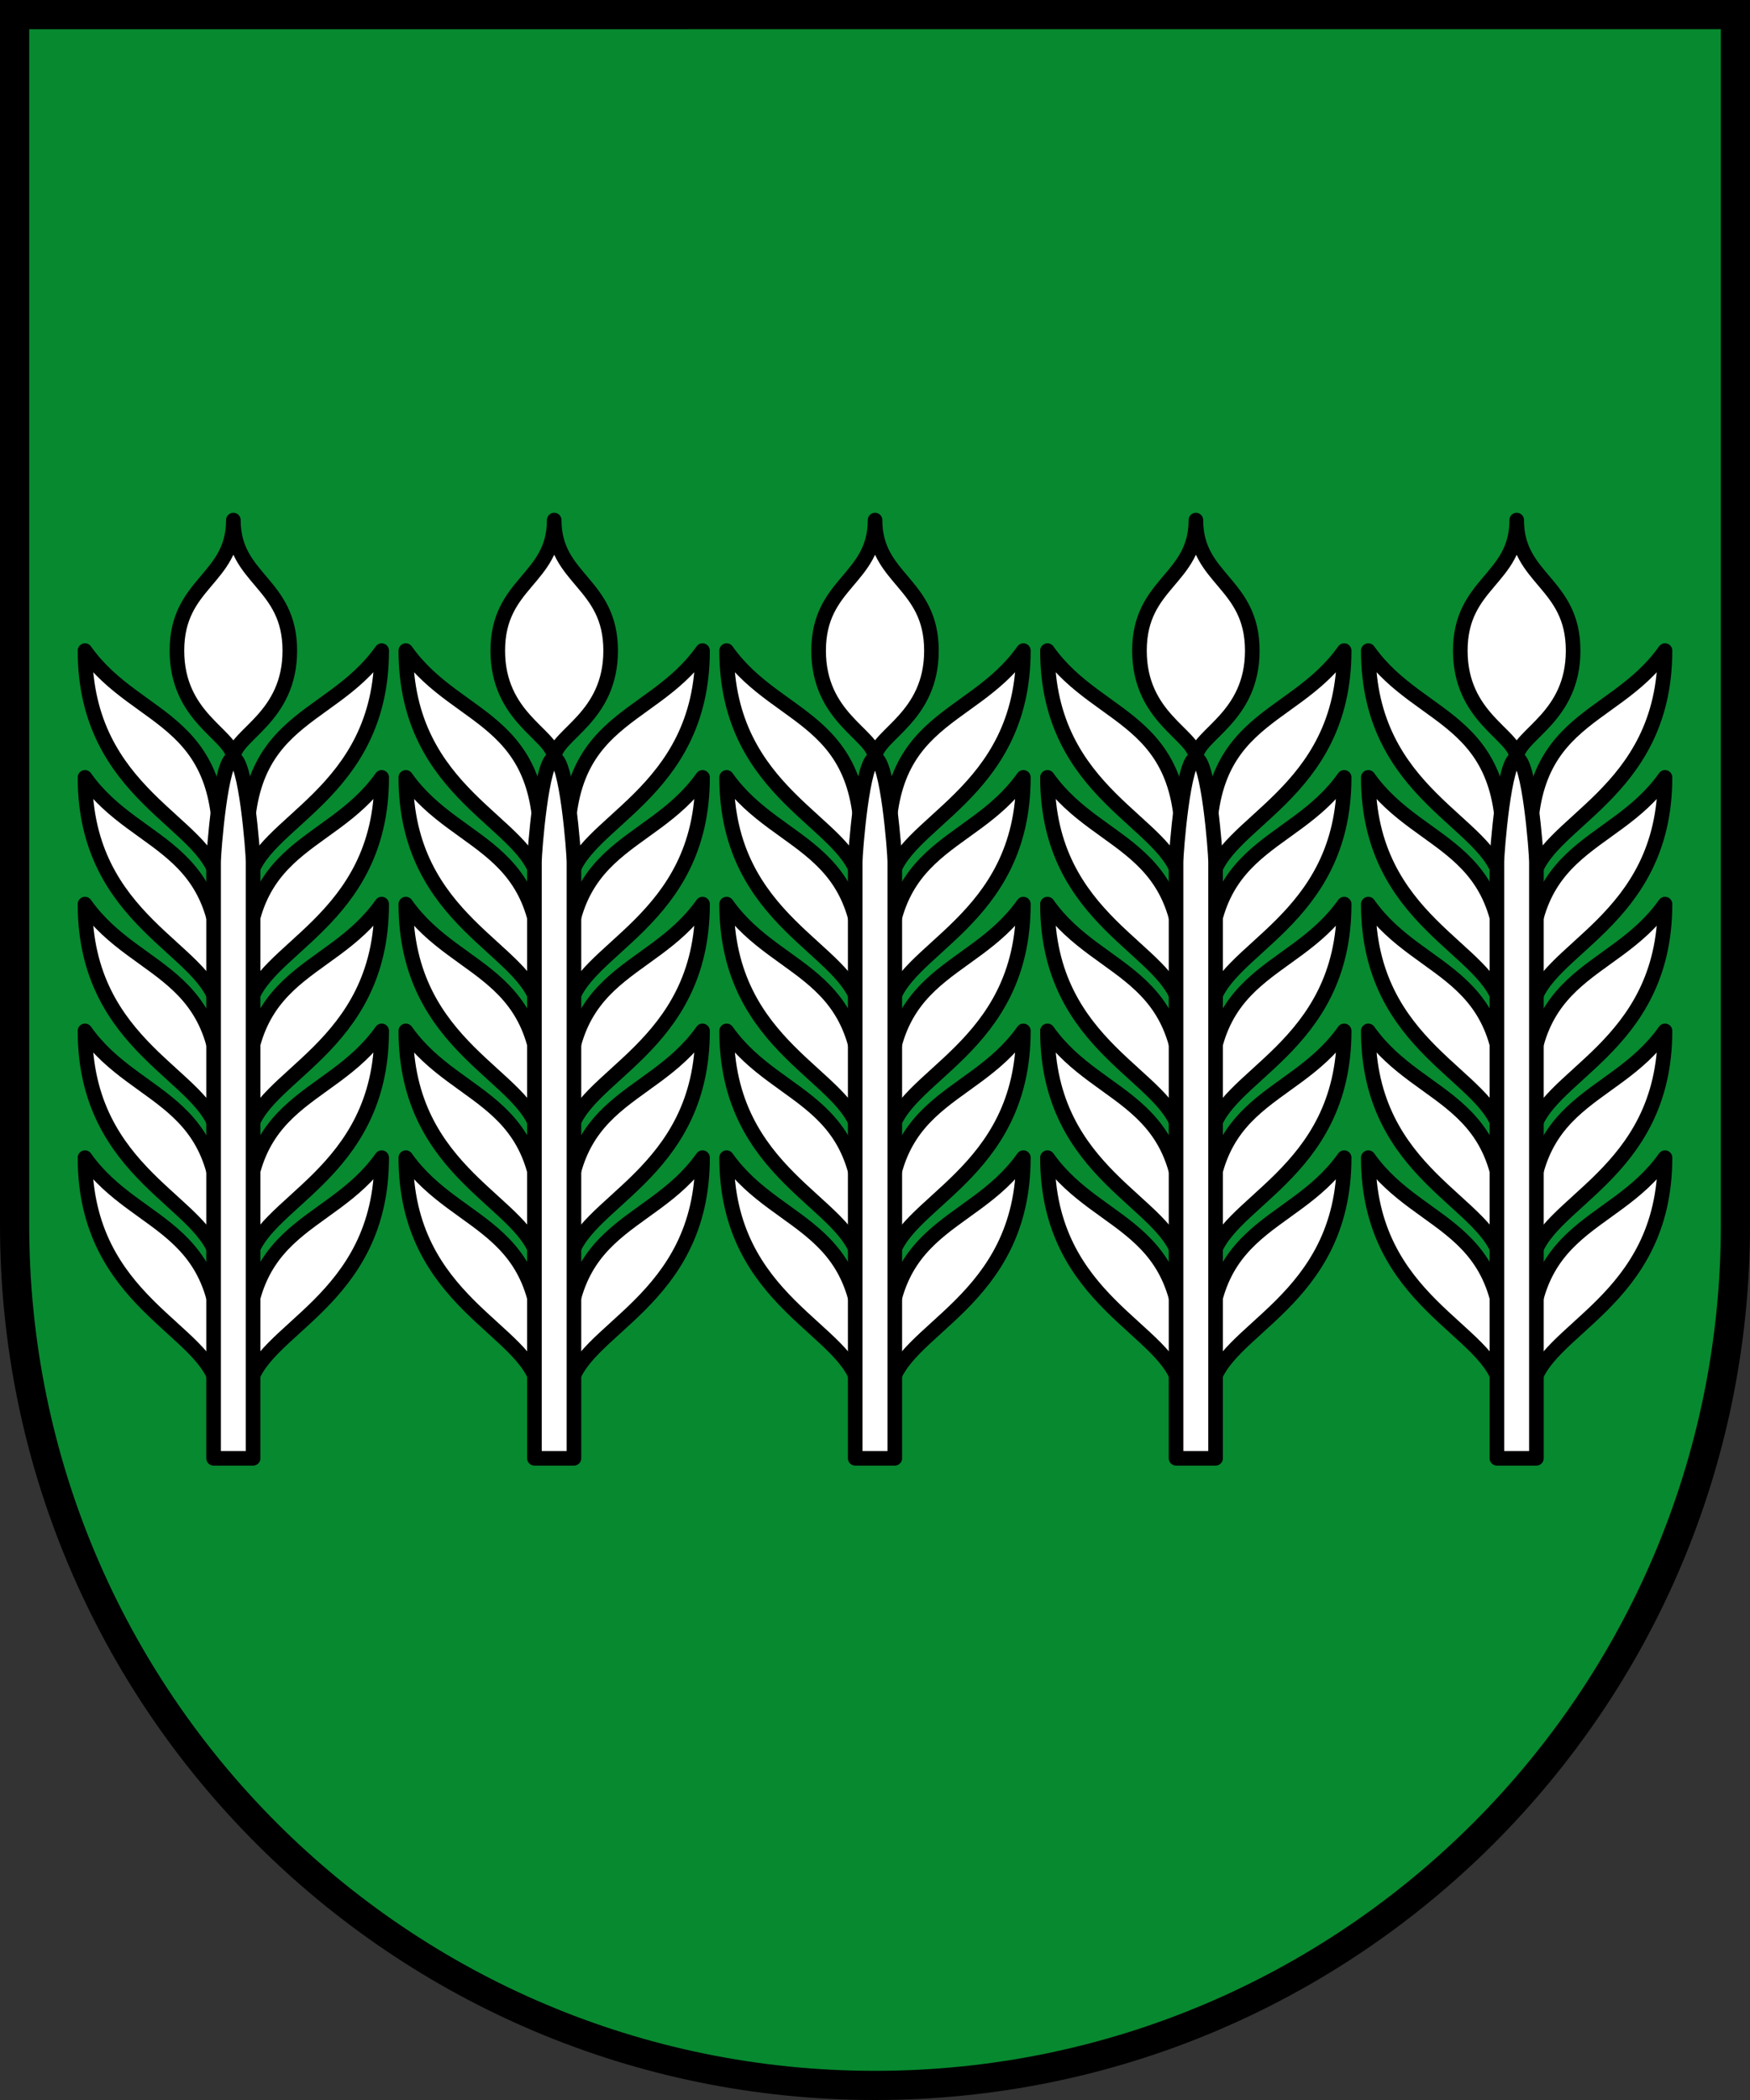 <svg xml:space="preserve" viewBox="0 0 31.75 38.1" width="120" height="144" xmlns="http://www.w3.org/2000/svg"><rect x="0" y="0" width="31.75" height="38.1" fill="#333333" stroke="none"/><path d="M0 0v22.225C0 30.993 7.108 38.1 15.875 38.1S31.75 30.993 31.75 22.225V0z" style="stroke-width:.265"/><path style="fill:#078930;fill-opacity:1;stroke-width:.529;stroke-dasharray:none" d="M.53.53v21.695c0 8.475 6.87 15.346 15.345 15.346 8.475 0 15.346-6.871 15.346-15.346V.529z"/><path style="opacity:1;fill:#fff;stroke:#000;stroke-width:.265;stroke-linecap:round;stroke-linejoin:round" d="M15.59 25.19c.325-3.033-1.425-2.801-2.407-4.187 0 2.637 2.243 3.109 2.407 4.187zM15.59 15.991c.325-3.032-1.425-2.8-2.407-4.187 0 2.637 2.243 3.11 2.407 4.187z"/><path style="opacity:1;fill:#fff;stroke:#000;stroke-width:.265;stroke-linecap:round;stroke-linejoin:round" d="M15.59 18.29c.325-3.032-1.425-2.8-2.407-4.186 0 2.637 2.243 3.109 2.407 4.187z"/><path style="opacity:1;fill:#fff;stroke:#000;stroke-width:.265;stroke-linecap:round;stroke-linejoin:round" d="M15.59 20.59c.325-3.032-1.425-2.8-2.407-4.187 0 2.638 2.243 3.11 2.407 4.187z"/><path style="opacity:1;fill:#fff;stroke:#000;stroke-width:.265;stroke-linecap:round;stroke-linejoin:round" d="M15.59 22.89c.325-3.032-1.425-2.8-2.407-4.187 0 2.637 2.243 3.109 2.407 4.187zM16.16 25.19c-.325-3.033 1.425-2.801 2.407-4.187 0 2.637-2.243 3.109-2.407 4.187zM16.16 15.991c-.325-3.032 1.425-2.8 2.407-4.187 0 2.637-2.243 3.11-2.407 4.187z"/><path style="opacity:1;fill:#fff;stroke:#000;stroke-width:.265;stroke-linecap:round;stroke-linejoin:round" d="M16.16 18.29c-.325-3.032 1.425-2.8 2.407-4.186 0 2.637-2.243 3.109-2.407 4.187z"/><path style="opacity:1;fill:#fff;stroke:#000;stroke-width:.265;stroke-linecap:round;stroke-linejoin:round" d="M16.16 20.59c-.325-3.032 1.425-2.8 2.407-4.187 0 2.638-2.243 3.11-2.407 4.187z"/><path style="opacity:1;fill:#fff;stroke:#000;stroke-width:.265;stroke-linecap:round;stroke-linejoin:round" d="M16.16 22.89c-.325-3.032 1.425-2.8 2.407-4.187 0 2.637-2.243 3.109-2.407 4.187zM15.876 9.436c0 1.079-1.024 1.133-1.024 2.369 0 1.207.977 1.516 1.023 1.924v.03-.02l.002.02v-.03c.046-.408 1.022-.717 1.022-1.924 0-1.236-1.023-1.29-1.023-2.369zM21.41 25.19c.326-3.033-1.424-2.801-2.406-4.187 0 2.637 2.243 3.109 2.407 4.187zM21.41 15.991c.326-3.032-1.424-2.8-2.406-4.187 0 2.637 2.243 3.11 2.407 4.187z"/><path style="opacity:1;fill:#fff;stroke:#000;stroke-width:.265;stroke-linecap:round;stroke-linejoin:round" d="M21.41 18.29c.326-3.032-1.424-2.8-2.406-4.186 0 2.637 2.243 3.109 2.407 4.187z"/><path style="opacity:1;fill:#fff;stroke:#000;stroke-width:.265;stroke-linecap:round;stroke-linejoin:round" d="M21.41 20.59c.326-3.032-1.424-2.8-2.406-4.187 0 2.638 2.243 3.11 2.407 4.187z"/><path style="opacity:1;fill:#fff;stroke:#000;stroke-width:.265;stroke-linecap:round;stroke-linejoin:round" d="M21.41 22.89c.326-3.032-1.424-2.8-2.406-4.187 0 2.637 2.243 3.109 2.407 4.187zM21.981 25.19c-.325-3.033 1.425-2.801 2.406-4.187 0 2.637-2.242 3.109-2.406 4.187zM21.981 15.991c-.325-3.032 1.425-2.8 2.406-4.187 0 2.637-2.242 3.11-2.406 4.187z"/><path style="opacity:1;fill:#fff;stroke:#000;stroke-width:.265;stroke-linecap:round;stroke-linejoin:round" d="M21.981 18.29c-.325-3.032 1.425-2.8 2.406-4.186 0 2.637-2.242 3.109-2.406 4.187z"/><path style="opacity:1;fill:#fff;stroke:#000;stroke-width:.265;stroke-linecap:round;stroke-linejoin:round" d="M21.981 20.59c-.325-3.032 1.425-2.8 2.406-4.187 0 2.638-2.242 3.11-2.406 4.187z"/><path style="opacity:1;fill:#fff;stroke:#000;stroke-width:.265;stroke-linecap:round;stroke-linejoin:round" d="M21.981 22.89c-.325-3.032 1.425-2.8 2.406-4.187 0 2.637-2.242 3.109-2.406 4.187zM21.697 9.436c0 1.079-1.024 1.133-1.024 2.369 0 1.207.977 1.516 1.023 1.924v.03-.02l.002.02v-.03c.045-.408 1.022-.717 1.022-1.924 0-1.236-1.023-1.29-1.023-2.369zM27.231 25.19c.326-3.033-1.424-2.801-2.406-4.187 0 2.637 2.243 3.109 2.406 4.187zM27.231 15.991c.326-3.032-1.424-2.8-2.406-4.187 0 2.637 2.243 3.11 2.406 4.187z"/><path style="opacity:1;fill:#fff;stroke:#000;stroke-width:.265;stroke-linecap:round;stroke-linejoin:round" d="M27.231 18.29c.326-3.032-1.424-2.8-2.406-4.186 0 2.637 2.243 3.109 2.406 4.187z"/><path style="opacity:1;fill:#fff;stroke:#000;stroke-width:.265;stroke-linecap:round;stroke-linejoin:round" d="M27.231 20.59c.326-3.032-1.424-2.8-2.406-4.187 0 2.638 2.243 3.11 2.406 4.187z"/><path style="opacity:1;fill:#fff;stroke:#000;stroke-width:.265;stroke-linecap:round;stroke-linejoin:round" d="M27.231 22.89c.326-3.032-1.424-2.8-2.406-4.187 0 2.637 2.243 3.109 2.406 4.187zM27.802 25.19c-.325-3.033 1.425-2.801 2.406-4.187 0 2.637-2.242 3.109-2.406 4.187zM27.802 15.991c-.325-3.032 1.425-2.8 2.406-4.187 0 2.637-2.242 3.11-2.406 4.187z"/><path style="opacity:1;fill:#fff;stroke:#000;stroke-width:.265;stroke-linecap:round;stroke-linejoin:round" d="M27.802 18.29c-.325-3.032 1.425-2.8 2.406-4.186 0 2.637-2.242 3.109-2.406 4.187z"/><path style="opacity:1;fill:#fff;stroke:#000;stroke-width:.265;stroke-linecap:round;stroke-linejoin:round" d="M27.802 20.59c-.325-3.032 1.425-2.8 2.406-4.187 0 2.638-2.242 3.11-2.406 4.187z"/><path style="opacity:1;fill:#fff;stroke:#000;stroke-width:.265;stroke-linecap:round;stroke-linejoin:round" d="M27.802 22.89c-.325-3.032 1.425-2.8 2.406-4.187 0 2.637-2.242 3.109-2.406 4.187zM27.518 9.436c0 1.079-1.024 1.133-1.024 2.369 0 1.207.977 1.516 1.022 1.924v.03l.001-.02.001.02v-.03c.046-.408 1.023-.717 1.023-1.924 0-1.236-1.024-1.29-1.024-2.369zM9.769 25.19c.325-3.033-1.425-2.801-2.406-4.187 0 2.637 2.242 3.109 2.406 4.187zM9.769 15.991c.325-3.032-1.425-2.8-2.406-4.187 0 2.637 2.242 3.11 2.406 4.187z"/><path style="opacity:1;fill:#fff;stroke:#000;stroke-width:.265;stroke-linecap:round;stroke-linejoin:round" d="M9.769 18.29c.325-3.032-1.425-2.8-2.406-4.186 0 2.637 2.242 3.109 2.406 4.187z"/><path style="opacity:1;fill:#fff;stroke:#000;stroke-width:.265;stroke-linecap:round;stroke-linejoin:round" d="M9.769 20.59c.325-3.032-1.425-2.8-2.406-4.187 0 2.638 2.242 3.11 2.406 4.187z"/><path style="opacity:1;fill:#fff;stroke:#000;stroke-width:.265;stroke-linecap:round;stroke-linejoin:round" d="M9.769 22.89c.325-3.032-1.425-2.8-2.406-4.187 0 2.637 2.242 3.109 2.406 4.187zM10.34 25.19c-.326-3.033 1.424-2.801 2.406-4.187 0 2.637-2.243 3.109-2.407 4.187zM10.34 15.991c-.326-3.032 1.424-2.8 2.406-4.187 0 2.637-2.243 3.11-2.407 4.187z"/><path style="opacity:1;fill:#fff;stroke:#000;stroke-width:.265;stroke-linecap:round;stroke-linejoin:round" d="M10.34 18.29c-.326-3.032 1.424-2.8 2.406-4.186 0 2.637-2.243 3.109-2.407 4.187z"/><path style="opacity:1;fill:#fff;stroke:#000;stroke-width:.265;stroke-linecap:round;stroke-linejoin:round" d="M10.34 20.59c-.326-3.032 1.424-2.8 2.406-4.187 0 2.638-2.243 3.11-2.407 4.187z"/><path style="opacity:1;fill:#fff;stroke:#000;stroke-width:.265;stroke-linecap:round;stroke-linejoin:round" d="M10.34 22.89c-.326-3.032 1.424-2.8 2.406-4.187 0 2.637-2.243 3.109-2.407 4.187zM10.055 9.436c0 1.079-1.024 1.133-1.024 2.369 0 1.207.977 1.516 1.023 1.924v.03l.001-.02.001.02v-.03c.046-.408 1.023-.717 1.023-1.924 0-1.236-1.024-1.29-1.024-2.369zM3.948 25.19c.325-3.033-1.425-2.801-2.406-4.187 0 2.637 2.242 3.109 2.406 4.187zM3.948 15.991c.325-3.032-1.425-2.8-2.406-4.187 0 2.637 2.242 3.11 2.406 4.187z"/><path style="opacity:1;fill:#fff;stroke:#000;stroke-width:.265;stroke-linecap:round;stroke-linejoin:round" d="M3.948 18.29c.325-3.032-1.425-2.8-2.406-4.186 0 2.637 2.242 3.109 2.406 4.187z"/><path style="opacity:1;fill:#fff;stroke:#000;stroke-width:.265;stroke-linecap:round;stroke-linejoin:round" d="M3.948 20.59c.325-3.032-1.425-2.8-2.406-4.187 0 2.638 2.242 3.11 2.406 4.187z"/><path style="opacity:1;fill:#fff;stroke:#000;stroke-width:.265;stroke-linecap:round;stroke-linejoin:round" d="M3.948 22.89c.325-3.032-1.425-2.8-2.406-4.187 0 2.637 2.242 3.109 2.406 4.187zM4.519 25.19c-.326-3.033 1.424-2.801 2.406-4.187 0 2.637-2.243 3.109-2.406 4.187zM4.519 15.991c-.326-3.032 1.424-2.8 2.406-4.187 0 2.637-2.243 3.11-2.406 4.187z"/><path style="opacity:1;fill:#fff;stroke:#000;stroke-width:.265;stroke-linecap:round;stroke-linejoin:round" d="M4.519 18.29c-.326-3.032 1.424-2.8 2.406-4.186 0 2.637-2.243 3.109-2.406 4.187z"/><path style="opacity:1;fill:#fff;stroke:#000;stroke-width:.265;stroke-linecap:round;stroke-linejoin:round" d="M4.519 20.59c-.326-3.032 1.424-2.8 2.406-4.187 0 2.638-2.243 3.11-2.406 4.187z"/><path style="opacity:1;fill:#fff;stroke:#000;stroke-width:.265;stroke-linecap:round;stroke-linejoin:round" d="M4.519 22.89c-.326-3.032 1.424-2.8 2.406-4.187 0 2.637-2.243 3.109-2.406 4.187zM4.234 9.436c0 1.079-1.024 1.133-1.024 2.369 0 1.207.977 1.516 1.023 1.924v.03l.001-.02.001.02v-.03c.046-.408 1.023-.717 1.023-1.924 0-1.236-1.024-1.29-1.024-2.369zM27.517 13.758c.229 0 .358 1.717.358 1.877v10.823h-.717V15.635c0-.16.13-1.877.359-1.877zM21.696 13.758c.23 0 .358 1.717.358 1.877v10.823h-.717V15.635c0-.16.13-1.877.359-1.877zM15.875 13.758c.23 0 .359 1.717.359 1.877v10.823h-.718V15.635c0-.16.13-1.877.359-1.877zM10.054 13.758c.23 0 .359 1.717.359 1.877v10.823h-.717V15.635c0-.16.129-1.877.358-1.877z"/><path style="opacity:1;fill:#fff;stroke:#000;stroke-width:.265;stroke-linecap:round;stroke-linejoin:round" d="M4.233 13.758c.23 0 .359 1.717.359 1.877v10.823h-.717V15.635c0-.16.129-1.877.358-1.877z"/></svg>